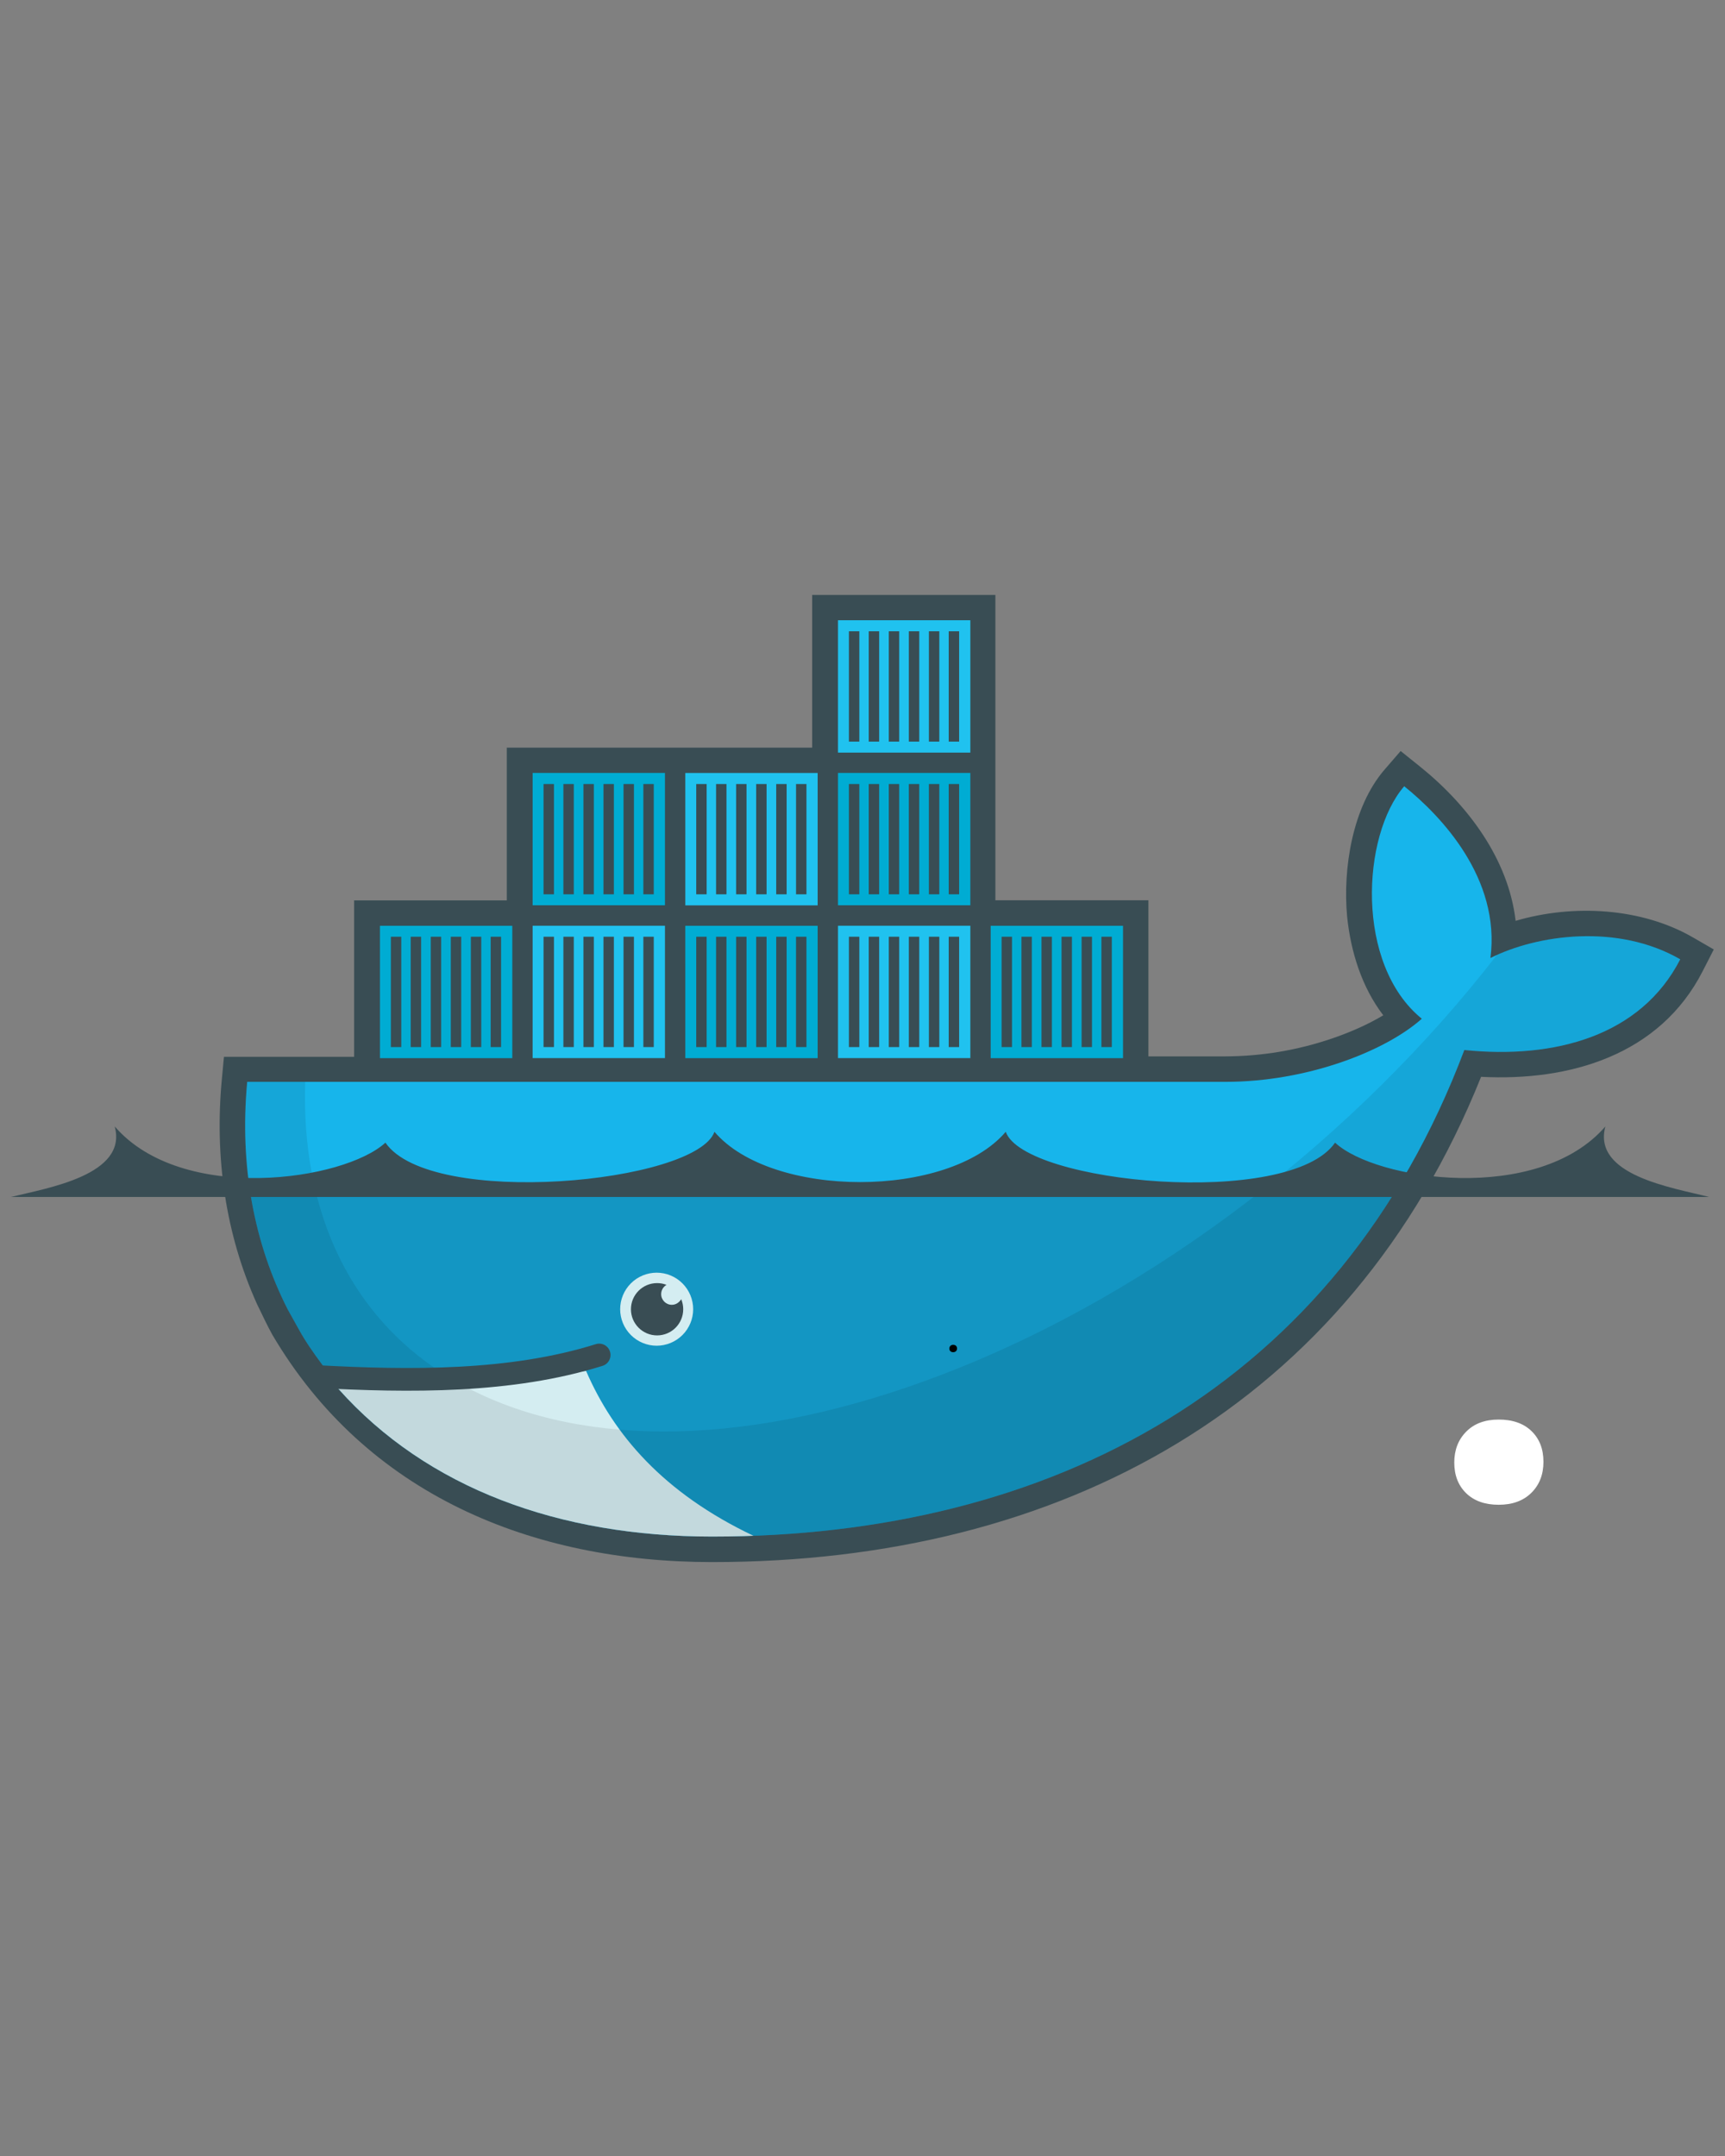<svg xmlns="http://www.w3.org/2000/svg" xmlns:xlink="http://www.w3.org/1999/xlink" width="1080" zoomAndPan="magnify" viewBox="0 0 810 1012.5" height="1350" preserveAspectRatio="xMidYMid meet" version="1.0"><rect x="0" y="0" width="810" height="1012.5" fill="#808080" stroke="none"/><defs><g/><clipPath id="3b6dd3e9ea"><path d="M 103 279 L 805 279 L 805 733.602 L 103 733.602 Z M 103 279 " clip-rule="nonzero"/></clipPath><clipPath id="16a522a2cf"><path d="M 393 291 L 456 291 L 456 354 L 393 354 Z M 393 291 " clip-rule="nonzero"/></clipPath><clipPath id="0ba00d471c"><path d="M 243.438 285.609 L 243.438 429.895 L 174.457 429.895 L 174.457 502.039 L 116.703 502.039 L 116.055 508.312 C 112.449 547.617 119.305 583.871 135.066 614.867 L 140.359 624.371 C 143.496 630.07 147.258 635.422 151.141 640.645 C 155.02 645.867 156.426 648.75 158.883 652.215 C 200.543 699.016 262.656 721.598 334.363 721.598 C 493.168 721.598 627.941 651.219 687.602 493.109 C 729.898 497.449 770.5 486.598 789 450.469 C 759.527 433.457 721.656 438.91 699.84 449.883 L 757.656 285.594 L 531.906 429.883 L 459.789 429.883 L 459.789 285.594 Z M 243.438 285.609 " clip-rule="nonzero"/></clipPath><clipPath id="375025c8cb"><path d="M 401 296 L 448 296 L 448 349 L 401 349 Z M 401 296 " clip-rule="nonzero"/></clipPath><clipPath id="b57c902b5e"><path d="M 243.438 285.609 L 243.438 429.895 L 174.457 429.895 L 174.457 502.039 L 116.703 502.039 L 116.055 508.312 C 112.449 547.617 119.305 583.871 135.066 614.867 L 140.359 624.371 C 143.496 630.07 147.258 635.422 151.141 640.645 C 155.02 645.867 156.426 648.75 158.883 652.215 C 200.543 699.016 262.656 721.598 334.363 721.598 C 493.168 721.598 627.941 651.219 687.602 493.109 C 729.898 497.449 770.5 486.598 789 450.469 C 759.527 433.457 721.656 438.91 699.84 449.883 L 757.656 285.594 L 531.906 429.883 L 459.789 429.883 L 459.789 285.594 Z M 243.438 285.609 " clip-rule="nonzero"/></clipPath><clipPath id="f7b995f6f3"><path d="M 398 294 L 451 294 L 451 351 L 398 351 Z M 398 294 " clip-rule="nonzero"/></clipPath><clipPath id="b0da1a22f0"><path d="M 243.438 285.609 L 243.438 429.895 L 174.457 429.895 L 174.457 502.039 L 116.703 502.039 L 116.055 508.312 C 112.449 547.617 119.305 583.871 135.066 614.867 L 140.359 624.371 C 143.496 630.07 147.258 635.422 151.141 640.645 C 155.02 645.867 156.426 648.75 158.883 652.215 C 200.543 699.016 262.656 721.598 334.363 721.598 C 493.168 721.598 627.941 651.219 687.602 493.109 C 729.898 497.449 770.5 486.598 789 450.469 C 759.527 433.457 721.656 438.91 699.84 449.883 L 757.656 285.594 L 531.906 429.883 L 459.789 429.883 L 459.789 285.594 Z M 243.438 285.609 " clip-rule="nonzero"/></clipPath><clipPath id="f6824b502e"><path d="M 465 291 L 528 291 L 528 354 L 465 354 Z M 465 291 " clip-rule="nonzero"/></clipPath><clipPath id="0c9f72fbe3"><path d="M 243.438 285.609 L 243.438 429.895 L 174.457 429.895 L 174.457 502.039 L 116.703 502.039 L 116.055 508.312 C 112.449 547.617 119.305 583.871 135.066 614.867 L 140.359 624.371 C 143.496 630.07 147.258 635.422 151.141 640.645 C 155.02 645.867 156.426 648.75 158.883 652.215 C 200.543 699.016 262.656 721.598 334.363 721.598 C 493.168 721.598 627.941 651.219 687.602 493.109 C 729.898 497.449 770.5 486.598 789 450.469 C 759.527 433.457 721.656 438.91 699.84 449.883 L 757.656 285.594 L 531.906 429.883 L 459.789 429.883 L 459.789 285.594 Z M 243.438 285.609 " clip-rule="nonzero"/></clipPath><clipPath id="ab32a92dc2"><path d="M 472 296 L 520 296 L 520 349 L 472 349 Z M 472 296 " clip-rule="nonzero"/></clipPath><clipPath id="99e111f6ad"><path d="M 243.438 285.609 L 243.438 429.895 L 174.457 429.895 L 174.457 502.039 L 116.703 502.039 L 116.055 508.312 C 112.449 547.617 119.305 583.871 135.066 614.867 L 140.359 624.371 C 143.496 630.07 147.258 635.422 151.141 640.645 C 155.02 645.867 156.426 648.75 158.883 652.215 C 200.543 699.016 262.656 721.598 334.363 721.598 C 493.168 721.598 627.941 651.219 687.602 493.109 C 729.898 497.449 770.5 486.598 789 450.469 C 759.527 433.457 721.656 438.91 699.84 449.883 L 757.656 285.594 L 531.906 429.883 L 459.789 429.883 L 459.789 285.594 Z M 243.438 285.609 " clip-rule="nonzero"/></clipPath><clipPath id="1f8f04f829"><path d="M 470 294 L 523 294 L 523 351 L 470 351 Z M 470 294 " clip-rule="nonzero"/></clipPath><clipPath id="5d4a50a17a"><path d="M 243.438 285.609 L 243.438 429.895 L 174.457 429.895 L 174.457 502.039 L 116.703 502.039 L 116.055 508.312 C 112.449 547.617 119.305 583.871 135.066 614.867 L 140.359 624.371 C 143.496 630.07 147.258 635.422 151.141 640.645 C 155.02 645.867 156.426 648.75 158.883 652.215 C 200.543 699.016 262.656 721.598 334.363 721.598 C 493.168 721.598 627.941 651.219 687.602 493.109 C 729.898 497.449 770.5 486.598 789 450.469 C 759.527 433.457 721.656 438.91 699.84 449.883 L 757.656 285.594 L 531.906 429.883 L 459.789 429.883 L 459.789 285.594 Z M 243.438 285.609 " clip-rule="nonzero"/></clipPath><clipPath id="7012fa8c91"><path d="M 115 362 L 169 362 L 169 426 L 115 426 Z M 115 362 " clip-rule="nonzero"/></clipPath><clipPath id="e685ecaac7"><path d="M 243.438 285.609 L 243.438 429.895 L 174.457 429.895 L 174.457 502.039 L 116.703 502.039 L 116.055 508.312 C 112.449 547.617 119.305 583.871 135.066 614.867 L 140.359 624.371 C 143.496 630.07 147.258 635.422 151.141 640.645 C 155.02 645.867 156.426 648.75 158.883 652.215 C 200.543 699.016 262.656 721.598 334.363 721.598 C 493.168 721.598 627.941 651.219 687.602 493.109 C 729.898 497.449 770.5 486.598 789 450.469 C 759.527 433.457 721.656 438.91 699.84 449.883 L 757.656 285.594 L 531.906 429.883 L 459.789 429.883 L 459.789 285.594 Z M 243.438 285.609 " clip-rule="nonzero"/></clipPath><clipPath id="e679b89618"><path d="M 115 434 L 169 434 L 169 497 L 115 497 Z M 115 434 " clip-rule="nonzero"/></clipPath><clipPath id="79b7c9adec"><path d="M 243.438 285.609 L 243.438 429.895 L 174.457 429.895 L 174.457 502.039 L 116.703 502.039 L 116.055 508.312 C 112.449 547.617 119.305 583.871 135.066 614.867 L 140.359 624.371 C 143.496 630.07 147.258 635.422 151.141 640.645 C 155.02 645.867 156.426 648.75 158.883 652.215 C 200.543 699.016 262.656 721.598 334.363 721.598 C 493.168 721.598 627.941 651.219 687.602 493.109 C 729.898 497.449 770.5 486.598 789 450.469 C 759.527 433.457 721.656 438.91 699.84 449.883 L 757.656 285.594 L 531.906 429.883 L 459.789 429.883 L 459.789 285.594 Z M 243.438 285.609 " clip-rule="nonzero"/></clipPath><clipPath id="59f5c62664"><path d="M 115 368 L 162 368 L 162 420 L 115 420 Z M 115 368 " clip-rule="nonzero"/></clipPath><clipPath id="e3fc20a675"><path d="M 243.438 285.609 L 243.438 429.895 L 174.457 429.895 L 174.457 502.039 L 116.703 502.039 L 116.055 508.312 C 112.449 547.617 119.305 583.871 135.066 614.867 L 140.359 624.371 C 143.496 630.07 147.258 635.422 151.141 640.645 C 155.02 645.867 156.426 648.75 158.883 652.215 C 200.543 699.016 262.656 721.598 334.363 721.598 C 493.168 721.598 627.941 651.219 687.602 493.109 C 729.898 497.449 770.5 486.598 789 450.469 C 759.527 433.457 721.656 438.91 699.84 449.883 L 757.656 285.594 L 531.906 429.883 L 459.789 429.883 L 459.789 285.594 Z M 243.438 285.609 " clip-rule="nonzero"/></clipPath><clipPath id="9f8c74932d"><path d="M 115 365 L 164 365 L 164 423 L 115 423 Z M 115 365 " clip-rule="nonzero"/></clipPath><clipPath id="5d852abb26"><path d="M 243.438 285.609 L 243.438 429.895 L 174.457 429.895 L 174.457 502.039 L 116.703 502.039 L 116.055 508.312 C 112.449 547.617 119.305 583.871 135.066 614.867 L 140.359 624.371 C 143.496 630.07 147.258 635.422 151.141 640.645 C 155.02 645.867 156.426 648.75 158.883 652.215 C 200.543 699.016 262.656 721.598 334.363 721.598 C 493.168 721.598 627.941 651.219 687.602 493.109 C 729.898 497.449 770.5 486.598 789 450.469 C 759.527 433.457 721.656 438.91 699.84 449.883 L 757.656 285.594 L 531.906 429.883 L 459.789 429.883 L 459.789 285.594 Z M 243.438 285.609 " clip-rule="nonzero"/></clipPath><clipPath id="cfa3076431"><path d="M 115 439 L 162 439 L 162 492 L 115 492 Z M 115 439 " clip-rule="nonzero"/></clipPath><clipPath id="ccb0b0d45e"><path d="M 243.438 285.609 L 243.438 429.895 L 174.457 429.895 L 174.457 502.039 L 116.703 502.039 L 116.055 508.312 C 112.449 547.617 119.305 583.871 135.066 614.867 L 140.359 624.371 C 143.496 630.07 147.258 635.422 151.141 640.645 C 155.02 645.867 156.426 648.75 158.883 652.215 C 200.543 699.016 262.656 721.598 334.363 721.598 C 493.168 721.598 627.941 651.219 687.602 493.109 C 729.898 497.449 770.5 486.598 789 450.469 C 759.527 433.457 721.656 438.91 699.84 449.883 L 757.656 285.594 L 531.906 429.883 L 459.789 429.883 L 459.789 285.594 Z M 243.438 285.609 " clip-rule="nonzero"/></clipPath><clipPath id="12759994f0"><path d="M 115 437 L 164 437 L 164 495 L 115 495 Z M 115 437 " clip-rule="nonzero"/></clipPath><clipPath id="4b36be6009"><path d="M 243.438 285.609 L 243.438 429.895 L 174.457 429.895 L 174.457 502.039 L 116.703 502.039 L 116.055 508.312 C 112.449 547.617 119.305 583.871 135.066 614.867 L 140.359 624.371 C 143.496 630.07 147.258 635.422 151.141 640.645 C 155.02 645.867 156.426 648.75 158.883 652.215 C 200.543 699.016 262.656 721.598 334.363 721.598 C 493.168 721.598 627.941 651.219 687.602 493.109 C 729.898 497.449 770.5 486.598 789 450.469 C 759.527 433.457 721.656 438.91 699.84 449.883 L 757.656 285.594 L 531.906 429.883 L 459.789 429.883 L 459.789 285.594 Z M 243.438 285.609 " clip-rule="nonzero"/></clipPath><clipPath id="993d75f21f"><path d="M 178 434 L 241 434 L 241 497 L 178 497 Z M 178 434 " clip-rule="nonzero"/></clipPath><clipPath id="f1fafaae4d"><path d="M 243.438 285.609 L 243.438 429.895 L 174.457 429.895 L 174.457 502.039 L 116.703 502.039 L 116.055 508.312 C 112.449 547.617 119.305 583.871 135.066 614.867 L 140.359 624.371 C 143.496 630.07 147.258 635.422 151.141 640.645 C 155.02 645.867 156.426 648.75 158.883 652.215 C 200.543 699.016 262.656 721.598 334.363 721.598 C 493.168 721.598 627.941 651.219 687.602 493.109 C 729.898 497.449 770.5 486.598 789 450.469 C 759.527 433.457 721.656 438.91 699.84 449.883 L 757.656 285.594 L 531.906 429.883 L 459.789 429.883 L 459.789 285.594 Z M 243.438 285.609 " clip-rule="nonzero"/></clipPath><clipPath id="4340a02c5e"><path d="M 178 363 L 241 363 L 241 426 L 178 426 Z M 178 363 " clip-rule="nonzero"/></clipPath><clipPath id="3c8e60e6cc"><path d="M 243.438 285.609 L 243.438 429.895 L 174.457 429.895 L 174.457 502.039 L 116.703 502.039 L 116.055 508.312 C 112.449 547.617 119.305 583.871 135.066 614.867 L 140.359 624.371 C 143.496 630.07 147.258 635.422 151.141 640.645 C 155.02 645.867 156.426 648.75 158.883 652.215 C 200.543 699.016 262.656 721.598 334.363 721.598 C 493.168 721.598 627.941 651.219 687.602 493.109 C 729.898 497.449 770.5 486.598 789 450.469 C 759.527 433.457 721.656 438.91 699.84 449.883 L 757.656 285.594 L 531.906 429.883 L 459.789 429.883 L 459.789 285.594 Z M 243.438 285.609 " clip-rule="nonzero"/></clipPath><clipPath id="ce810bc98c"><path d="M 186 439 L 233 439 L 233 492 L 186 492 Z M 186 439 " clip-rule="nonzero"/></clipPath><clipPath id="83581cab6f"><path d="M 243.438 285.609 L 243.438 429.895 L 174.457 429.895 L 174.457 502.039 L 116.703 502.039 L 116.055 508.312 C 112.449 547.617 119.305 583.871 135.066 614.867 L 140.359 624.371 C 143.496 630.07 147.258 635.422 151.141 640.645 C 155.02 645.867 156.426 648.75 158.883 652.215 C 200.543 699.016 262.656 721.598 334.363 721.598 C 493.168 721.598 627.941 651.219 687.602 493.109 C 729.898 497.449 770.5 486.598 789 450.469 C 759.527 433.457 721.656 438.91 699.84 449.883 L 757.656 285.594 L 531.906 429.883 L 459.789 429.883 L 459.789 285.594 Z M 243.438 285.609 " clip-rule="nonzero"/></clipPath><clipPath id="5fa6db7bd1"><path d="M 183 437 L 236 437 L 236 495 L 183 495 Z M 183 437 " clip-rule="nonzero"/></clipPath><clipPath id="774821a5ee"><path d="M 243.438 285.609 L 243.438 429.895 L 174.457 429.895 L 174.457 502.039 L 116.703 502.039 L 116.055 508.312 C 112.449 547.617 119.305 583.871 135.066 614.867 L 140.359 624.371 C 143.496 630.07 147.258 635.422 151.141 640.645 C 155.02 645.867 156.426 648.75 158.883 652.215 C 200.543 699.016 262.656 721.598 334.363 721.598 C 493.168 721.598 627.941 651.219 687.602 493.109 C 729.898 497.449 770.5 486.598 789 450.469 C 759.527 433.457 721.656 438.91 699.84 449.883 L 757.656 285.594 L 531.906 429.883 L 459.789 429.883 L 459.789 285.594 Z M 243.438 285.609 " clip-rule="nonzero"/></clipPath><clipPath id="250fb22a62"><path d="M 186 368 L 233 368 L 233 420 L 186 420 Z M 186 368 " clip-rule="nonzero"/></clipPath><clipPath id="5fc9d880e3"><path d="M 243.438 285.609 L 243.438 429.895 L 174.457 429.895 L 174.457 502.039 L 116.703 502.039 L 116.055 508.312 C 112.449 547.617 119.305 583.871 135.066 614.867 L 140.359 624.371 C 143.496 630.07 147.258 635.422 151.141 640.645 C 155.02 645.867 156.426 648.75 158.883 652.215 C 200.543 699.016 262.656 721.598 334.363 721.598 C 493.168 721.598 627.941 651.219 687.602 493.109 C 729.898 497.449 770.5 486.598 789 450.469 C 759.527 433.457 721.656 438.91 699.84 449.883 L 757.656 285.594 L 531.906 429.883 L 459.789 429.883 L 459.789 285.594 Z M 243.438 285.609 " clip-rule="nonzero"/></clipPath><clipPath id="43ee13cded"><path d="M 183 365 L 236 365 L 236 423 L 183 423 Z M 183 365 " clip-rule="nonzero"/></clipPath><clipPath id="2c5bc546d2"><path d="M 243.438 285.609 L 243.438 429.895 L 174.457 429.895 L 174.457 502.039 L 116.703 502.039 L 116.055 508.312 C 112.449 547.617 119.305 583.871 135.066 614.867 L 140.359 624.371 C 143.496 630.07 147.258 635.422 151.141 640.645 C 155.02 645.867 156.426 648.75 158.883 652.215 C 200.543 699.016 262.656 721.598 334.363 721.598 C 493.168 721.598 627.941 651.219 687.602 493.109 C 729.898 497.449 770.5 486.598 789 450.469 C 759.527 433.457 721.656 438.91 699.84 449.883 L 757.656 285.594 L 531.906 429.883 L 459.789 429.883 L 459.789 285.594 Z M 243.438 285.609 " clip-rule="nonzero"/></clipPath><clipPath id="c78e0c7071"><path d="M 250 362 L 313 362 L 313 426 L 250 426 Z M 250 362 " clip-rule="nonzero"/></clipPath><clipPath id="40f0de8220"><path d="M 243.438 285.609 L 243.438 429.895 L 174.457 429.895 L 174.457 502.039 L 116.703 502.039 L 116.055 508.312 C 112.449 547.617 119.305 583.871 135.066 614.867 L 140.359 624.371 C 143.496 630.07 147.258 635.422 151.141 640.645 C 155.02 645.867 156.426 648.75 158.883 652.215 C 200.543 699.016 262.656 721.598 334.363 721.598 C 493.168 721.598 627.941 651.219 687.602 493.109 C 729.898 497.449 770.5 486.598 789 450.469 C 759.527 433.457 721.656 438.91 699.84 449.883 L 757.656 285.594 L 531.906 429.883 L 459.789 429.883 L 459.789 285.594 Z M 243.438 285.609 " clip-rule="nonzero"/></clipPath><clipPath id="75d0e5a71d"><path d="M 250 434 L 313 434 L 313 497 L 250 497 Z M 250 434 " clip-rule="nonzero"/></clipPath><clipPath id="132d206601"><path d="M 243.438 285.609 L 243.438 429.895 L 174.457 429.895 L 174.457 502.039 L 116.703 502.039 L 116.055 508.312 C 112.449 547.617 119.305 583.871 135.066 614.867 L 140.359 624.371 C 143.496 630.07 147.258 635.422 151.141 640.645 C 155.02 645.867 156.426 648.75 158.883 652.215 C 200.543 699.016 262.656 721.598 334.363 721.598 C 493.168 721.598 627.941 651.219 687.602 493.109 C 729.898 497.449 770.5 486.598 789 450.469 C 759.527 433.457 721.656 438.91 699.84 449.883 L 757.656 285.594 L 531.906 429.883 L 459.789 429.883 L 459.789 285.594 Z M 243.438 285.609 " clip-rule="nonzero"/></clipPath><clipPath id="fe5f3b6c01"><path d="M 257 368 L 305 368 L 305 420 L 257 420 Z M 257 368 " clip-rule="nonzero"/></clipPath><clipPath id="6f6cf9892b"><path d="M 243.438 285.609 L 243.438 429.895 L 174.457 429.895 L 174.457 502.039 L 116.703 502.039 L 116.055 508.312 C 112.449 547.617 119.305 583.871 135.066 614.867 L 140.359 624.371 C 143.496 630.07 147.258 635.422 151.141 640.645 C 155.02 645.867 156.426 648.75 158.883 652.215 C 200.543 699.016 262.656 721.598 334.363 721.598 C 493.168 721.598 627.941 651.219 687.602 493.109 C 729.898 497.449 770.5 486.598 789 450.469 C 759.527 433.457 721.656 438.91 699.84 449.883 L 757.656 285.594 L 531.906 429.883 L 459.789 429.883 L 459.789 285.594 Z M 243.438 285.609 " clip-rule="nonzero"/></clipPath><clipPath id="e5e3ae3dac"><path d="M 255 365 L 308 365 L 308 423 L 255 423 Z M 255 365 " clip-rule="nonzero"/></clipPath><clipPath id="623de753c4"><path d="M 243.438 285.609 L 243.438 429.895 L 174.457 429.895 L 174.457 502.039 L 116.703 502.039 L 116.055 508.312 C 112.449 547.617 119.305 583.871 135.066 614.867 L 140.359 624.371 C 143.496 630.07 147.258 635.422 151.141 640.645 C 155.02 645.867 156.426 648.75 158.883 652.215 C 200.543 699.016 262.656 721.598 334.363 721.598 C 493.168 721.598 627.941 651.219 687.602 493.109 C 729.898 497.449 770.5 486.598 789 450.469 C 759.527 433.457 721.656 438.91 699.84 449.883 L 757.656 285.594 L 531.906 429.883 L 459.789 429.883 L 459.789 285.594 Z M 243.438 285.609 " clip-rule="nonzero"/></clipPath><clipPath id="8b013b0fbb"><path d="M 257 439 L 305 439 L 305 492 L 257 492 Z M 257 439 " clip-rule="nonzero"/></clipPath><clipPath id="ce4fd0f3ff"><path d="M 243.438 285.609 L 243.438 429.895 L 174.457 429.895 L 174.457 502.039 L 116.703 502.039 L 116.055 508.312 C 112.449 547.617 119.305 583.871 135.066 614.867 L 140.359 624.371 C 143.496 630.07 147.258 635.422 151.141 640.645 C 155.02 645.867 156.426 648.75 158.883 652.215 C 200.543 699.016 262.656 721.598 334.363 721.598 C 493.168 721.598 627.941 651.219 687.602 493.109 C 729.898 497.449 770.5 486.598 789 450.469 C 759.527 433.457 721.656 438.91 699.84 449.883 L 757.656 285.594 L 531.906 429.883 L 459.789 429.883 L 459.789 285.594 Z M 243.438 285.609 " clip-rule="nonzero"/></clipPath><clipPath id="00ea2d9990"><path d="M 255 437 L 308 437 L 308 495 L 255 495 Z M 255 437 " clip-rule="nonzero"/></clipPath><clipPath id="0f049c67f0"><path d="M 243.438 285.609 L 243.438 429.895 L 174.457 429.895 L 174.457 502.039 L 116.703 502.039 L 116.055 508.312 C 112.449 547.617 119.305 583.871 135.066 614.867 L 140.359 624.371 C 143.496 630.07 147.258 635.422 151.141 640.645 C 155.02 645.867 156.426 648.75 158.883 652.215 C 200.543 699.016 262.656 721.598 334.363 721.598 C 493.168 721.598 627.941 651.219 687.602 493.109 C 729.898 497.449 770.5 486.598 789 450.469 C 759.527 433.457 721.656 438.91 699.84 449.883 L 757.656 285.594 L 531.906 429.883 L 459.789 429.883 L 459.789 285.594 Z M 243.438 285.609 " clip-rule="nonzero"/></clipPath><clipPath id="1340dc1800"><path d="M 321 434 L 384 434 L 384 497 L 321 497 Z M 321 434 " clip-rule="nonzero"/></clipPath><clipPath id="ae9af205bc"><path d="M 243.438 285.609 L 243.438 429.895 L 174.457 429.895 L 174.457 502.039 L 116.703 502.039 L 116.055 508.312 C 112.449 547.617 119.305 583.871 135.066 614.867 L 140.359 624.371 C 143.496 630.07 147.258 635.422 151.141 640.645 C 155.02 645.867 156.426 648.75 158.883 652.215 C 200.543 699.016 262.656 721.598 334.363 721.598 C 493.168 721.598 627.941 651.219 687.602 493.109 C 729.898 497.449 770.5 486.598 789 450.469 C 759.527 433.457 721.656 438.91 699.84 449.883 L 757.656 285.594 L 531.906 429.883 L 459.789 429.883 L 459.789 285.594 Z M 243.438 285.609 " clip-rule="nonzero"/></clipPath><clipPath id="007889ae99"><path d="M 321 363 L 384 363 L 384 426 L 321 426 Z M 321 363 " clip-rule="nonzero"/></clipPath><clipPath id="9c2a0f723c"><path d="M 243.438 285.609 L 243.438 429.895 L 174.457 429.895 L 174.457 502.039 L 116.703 502.039 L 116.055 508.312 C 112.449 547.617 119.305 583.871 135.066 614.867 L 140.359 624.371 C 143.496 630.07 147.258 635.422 151.141 640.645 C 155.02 645.867 156.426 648.75 158.883 652.215 C 200.543 699.016 262.656 721.598 334.363 721.598 C 493.168 721.598 627.941 651.219 687.602 493.109 C 729.898 497.449 770.5 486.598 789 450.469 C 759.527 433.457 721.656 438.91 699.84 449.883 L 757.656 285.594 L 531.906 429.883 L 459.789 429.883 L 459.789 285.594 Z M 243.438 285.609 " clip-rule="nonzero"/></clipPath><clipPath id="4d513cbf0f"><path d="M 329 439 L 377 439 L 377 492 L 329 492 Z M 329 439 " clip-rule="nonzero"/></clipPath><clipPath id="6a29757b31"><path d="M 243.438 285.609 L 243.438 429.895 L 174.457 429.895 L 174.457 502.039 L 116.703 502.039 L 116.055 508.312 C 112.449 547.617 119.305 583.871 135.066 614.867 L 140.359 624.371 C 143.496 630.07 147.258 635.422 151.141 640.645 C 155.02 645.867 156.426 648.75 158.883 652.215 C 200.543 699.016 262.656 721.598 334.363 721.598 C 493.168 721.598 627.941 651.219 687.602 493.109 C 729.898 497.449 770.5 486.598 789 450.469 C 759.527 433.457 721.656 438.91 699.84 449.883 L 757.656 285.594 L 531.906 429.883 L 459.789 429.883 L 459.789 285.594 Z M 243.438 285.609 " clip-rule="nonzero"/></clipPath><clipPath id="4b6b2bf635"><path d="M 326 437 L 379 437 L 379 495 L 326 495 Z M 326 437 " clip-rule="nonzero"/></clipPath><clipPath id="dc6c8e77d1"><path d="M 243.438 285.609 L 243.438 429.895 L 174.457 429.895 L 174.457 502.039 L 116.703 502.039 L 116.055 508.312 C 112.449 547.617 119.305 583.871 135.066 614.867 L 140.359 624.371 C 143.496 630.07 147.258 635.422 151.141 640.645 C 155.02 645.867 156.426 648.75 158.883 652.215 C 200.543 699.016 262.656 721.598 334.363 721.598 C 493.168 721.598 627.941 651.219 687.602 493.109 C 729.898 497.449 770.5 486.598 789 450.469 C 759.527 433.457 721.656 438.91 699.84 449.883 L 757.656 285.594 L 531.906 429.883 L 459.789 429.883 L 459.789 285.594 Z M 243.438 285.609 " clip-rule="nonzero"/></clipPath><clipPath id="525a632b46"><path d="M 329 368 L 377 368 L 377 420 L 329 420 Z M 329 368 " clip-rule="nonzero"/></clipPath><clipPath id="1d6b4defd0"><path d="M 243.438 285.609 L 243.438 429.895 L 174.457 429.895 L 174.457 502.039 L 116.703 502.039 L 116.055 508.312 C 112.449 547.617 119.305 583.871 135.066 614.867 L 140.359 624.371 C 143.496 630.07 147.258 635.422 151.141 640.645 C 155.02 645.867 156.426 648.75 158.883 652.215 C 200.543 699.016 262.656 721.598 334.363 721.598 C 493.168 721.598 627.941 651.219 687.602 493.109 C 729.898 497.449 770.5 486.598 789 450.469 C 759.527 433.457 721.656 438.91 699.84 449.883 L 757.656 285.594 L 531.906 429.883 L 459.789 429.883 L 459.789 285.594 Z M 243.438 285.609 " clip-rule="nonzero"/></clipPath><clipPath id="66aab031ae"><path d="M 326 365 L 379 365 L 379 423 L 326 423 Z M 326 365 " clip-rule="nonzero"/></clipPath><clipPath id="755e0e5132"><path d="M 243.438 285.609 L 243.438 429.895 L 174.457 429.895 L 174.457 502.039 L 116.703 502.039 L 116.055 508.312 C 112.449 547.617 119.305 583.871 135.066 614.867 L 140.359 624.371 C 143.496 630.07 147.258 635.422 151.141 640.645 C 155.02 645.867 156.426 648.75 158.883 652.215 C 200.543 699.016 262.656 721.598 334.363 721.598 C 493.168 721.598 627.941 651.219 687.602 493.109 C 729.898 497.449 770.5 486.598 789 450.469 C 759.527 433.457 721.656 438.91 699.84 449.883 L 757.656 285.594 L 531.906 429.883 L 459.789 429.883 L 459.789 285.594 Z M 243.438 285.609 " clip-rule="nonzero"/></clipPath><clipPath id="5b164c78b2"><path d="M 393 362 L 456 362 L 456 426 L 393 426 Z M 393 362 " clip-rule="nonzero"/></clipPath><clipPath id="9f64c3de16"><path d="M 243.438 285.609 L 243.438 429.895 L 174.457 429.895 L 174.457 502.039 L 116.703 502.039 L 116.055 508.312 C 112.449 547.617 119.305 583.871 135.066 614.867 L 140.359 624.371 C 143.496 630.07 147.258 635.422 151.141 640.645 C 155.02 645.867 156.426 648.75 158.883 652.215 C 200.543 699.016 262.656 721.598 334.363 721.598 C 493.168 721.598 627.941 651.219 687.602 493.109 C 729.898 497.449 770.5 486.598 789 450.469 C 759.527 433.457 721.656 438.91 699.84 449.883 L 757.656 285.594 L 531.906 429.883 L 459.789 429.883 L 459.789 285.594 Z M 243.438 285.609 " clip-rule="nonzero"/></clipPath><clipPath id="ac3e40940d"><path d="M 393 434 L 456 434 L 456 497 L 393 497 Z M 393 434 " clip-rule="nonzero"/></clipPath><clipPath id="bb50dab055"><path d="M 243.438 285.609 L 243.438 429.895 L 174.457 429.895 L 174.457 502.039 L 116.703 502.039 L 116.055 508.312 C 112.449 547.617 119.305 583.871 135.066 614.867 L 140.359 624.371 C 143.496 630.07 147.258 635.422 151.141 640.645 C 155.02 645.867 156.426 648.75 158.883 652.215 C 200.543 699.016 262.656 721.598 334.363 721.598 C 493.168 721.598 627.941 651.219 687.602 493.109 C 729.898 497.449 770.5 486.598 789 450.469 C 759.527 433.457 721.656 438.91 699.84 449.883 L 757.656 285.594 L 531.906 429.883 L 459.789 429.883 L 459.789 285.594 Z M 243.438 285.609 " clip-rule="nonzero"/></clipPath><clipPath id="07af69084e"><path d="M 401 368 L 448 368 L 448 420 L 401 420 Z M 401 368 " clip-rule="nonzero"/></clipPath><clipPath id="61a32b9b7b"><path d="M 243.438 285.609 L 243.438 429.895 L 174.457 429.895 L 174.457 502.039 L 116.703 502.039 L 116.055 508.312 C 112.449 547.617 119.305 583.871 135.066 614.867 L 140.359 624.371 C 143.496 630.07 147.258 635.422 151.141 640.645 C 155.02 645.867 156.426 648.75 158.883 652.215 C 200.543 699.016 262.656 721.598 334.363 721.598 C 493.168 721.598 627.941 651.219 687.602 493.109 C 729.898 497.449 770.5 486.598 789 450.469 C 759.527 433.457 721.656 438.91 699.84 449.883 L 757.656 285.594 L 531.906 429.883 L 459.789 429.883 L 459.789 285.594 Z M 243.438 285.609 " clip-rule="nonzero"/></clipPath><clipPath id="4ec63d1e44"><path d="M 398 365 L 451 365 L 451 423 L 398 423 Z M 398 365 " clip-rule="nonzero"/></clipPath><clipPath id="a5ac6ec8c1"><path d="M 243.438 285.609 L 243.438 429.895 L 174.457 429.895 L 174.457 502.039 L 116.703 502.039 L 116.055 508.312 C 112.449 547.617 119.305 583.871 135.066 614.867 L 140.359 624.371 C 143.496 630.07 147.258 635.422 151.141 640.645 C 155.02 645.867 156.426 648.75 158.883 652.215 C 200.543 699.016 262.656 721.598 334.363 721.598 C 493.168 721.598 627.941 651.219 687.602 493.109 C 729.898 497.449 770.5 486.598 789 450.469 C 759.527 433.457 721.656 438.91 699.84 449.883 L 757.656 285.594 L 531.906 429.883 L 459.789 429.883 L 459.789 285.594 Z M 243.438 285.609 " clip-rule="nonzero"/></clipPath><clipPath id="38c573589b"><path d="M 401 439 L 448 439 L 448 492 L 401 492 Z M 401 439 " clip-rule="nonzero"/></clipPath><clipPath id="7a74eaf132"><path d="M 243.438 285.609 L 243.438 429.895 L 174.457 429.895 L 174.457 502.039 L 116.703 502.039 L 116.055 508.312 C 112.449 547.617 119.305 583.871 135.066 614.867 L 140.359 624.371 C 143.496 630.07 147.258 635.422 151.141 640.645 C 155.02 645.867 156.426 648.75 158.883 652.215 C 200.543 699.016 262.656 721.598 334.363 721.598 C 493.168 721.598 627.941 651.219 687.602 493.109 C 729.898 497.449 770.5 486.598 789 450.469 C 759.527 433.457 721.656 438.91 699.84 449.883 L 757.656 285.594 L 531.906 429.883 L 459.789 429.883 L 459.789 285.594 Z M 243.438 285.609 " clip-rule="nonzero"/></clipPath><clipPath id="7e8a5f1e36"><path d="M 398 437 L 451 437 L 451 495 L 398 495 Z M 398 437 " clip-rule="nonzero"/></clipPath><clipPath id="7af2a32744"><path d="M 243.438 285.609 L 243.438 429.895 L 174.457 429.895 L 174.457 502.039 L 116.703 502.039 L 116.055 508.312 C 112.449 547.617 119.305 583.871 135.066 614.867 L 140.359 624.371 C 143.496 630.07 147.258 635.422 151.141 640.645 C 155.02 645.867 156.426 648.75 158.883 652.215 C 200.543 699.016 262.656 721.598 334.363 721.598 C 493.168 721.598 627.941 651.219 687.602 493.109 C 729.898 497.449 770.5 486.598 789 450.469 C 759.527 433.457 721.656 438.91 699.84 449.883 L 757.656 285.594 L 531.906 429.883 L 459.789 429.883 L 459.789 285.594 Z M 243.438 285.609 " clip-rule="nonzero"/></clipPath><clipPath id="15074dfd10"><path d="M 465 434 L 528 434 L 528 497 L 465 497 Z M 465 434 " clip-rule="nonzero"/></clipPath><clipPath id="67655be42a"><path d="M 243.438 285.609 L 243.438 429.895 L 174.457 429.895 L 174.457 502.039 L 116.703 502.039 L 116.055 508.312 C 112.449 547.617 119.305 583.871 135.066 614.867 L 140.359 624.371 C 143.496 630.07 147.258 635.422 151.141 640.645 C 155.02 645.867 156.426 648.75 158.883 652.215 C 200.543 699.016 262.656 721.598 334.363 721.598 C 493.168 721.598 627.941 651.219 687.602 493.109 C 729.898 497.449 770.5 486.598 789 450.469 C 759.527 433.457 721.656 438.91 699.84 449.883 L 757.656 285.594 L 531.906 429.883 L 459.789 429.883 L 459.789 285.594 Z M 243.438 285.609 " clip-rule="nonzero"/></clipPath><clipPath id="f0cf98f811"><path d="M 465 363 L 528 363 L 528 426 L 465 426 Z M 465 363 " clip-rule="nonzero"/></clipPath><clipPath id="e8a0fe5c10"><path d="M 243.438 285.609 L 243.438 429.895 L 174.457 429.895 L 174.457 502.039 L 116.703 502.039 L 116.055 508.312 C 112.449 547.617 119.305 583.871 135.066 614.867 L 140.359 624.371 C 143.496 630.07 147.258 635.422 151.141 640.645 C 155.02 645.867 156.426 648.75 158.883 652.215 C 200.543 699.016 262.656 721.598 334.363 721.598 C 493.168 721.598 627.941 651.219 687.602 493.109 C 729.898 497.449 770.5 486.598 789 450.469 C 759.527 433.457 721.656 438.91 699.84 449.883 L 757.656 285.594 L 531.906 429.883 L 459.789 429.883 L 459.789 285.594 Z M 243.438 285.609 " clip-rule="nonzero"/></clipPath><clipPath id="30d75d5ceb"><path d="M 472 439 L 520 439 L 520 492 L 472 492 Z M 472 439 " clip-rule="nonzero"/></clipPath><clipPath id="827d2e4af2"><path d="M 243.438 285.609 L 243.438 429.895 L 174.457 429.895 L 174.457 502.039 L 116.703 502.039 L 116.055 508.312 C 112.449 547.617 119.305 583.871 135.066 614.867 L 140.359 624.371 C 143.496 630.07 147.258 635.422 151.141 640.645 C 155.02 645.867 156.426 648.75 158.883 652.215 C 200.543 699.016 262.656 721.598 334.363 721.598 C 493.168 721.598 627.941 651.219 687.602 493.109 C 729.898 497.449 770.5 486.598 789 450.469 C 759.527 433.457 721.656 438.91 699.84 449.883 L 757.656 285.594 L 531.906 429.883 L 459.789 429.883 L 459.789 285.594 Z M 243.438 285.609 " clip-rule="nonzero"/></clipPath><clipPath id="45d45a8994"><path d="M 470 437 L 523 437 L 523 495 L 470 495 Z M 470 437 " clip-rule="nonzero"/></clipPath><clipPath id="e76f575a69"><path d="M 243.438 285.609 L 243.438 429.895 L 174.457 429.895 L 174.457 502.039 L 116.703 502.039 L 116.055 508.312 C 112.449 547.617 119.305 583.871 135.066 614.867 L 140.359 624.371 C 143.496 630.07 147.258 635.422 151.141 640.645 C 155.02 645.867 156.426 648.75 158.883 652.215 C 200.543 699.016 262.656 721.598 334.363 721.598 C 493.168 721.598 627.941 651.219 687.602 493.109 C 729.898 497.449 770.5 486.598 789 450.469 C 759.527 433.457 721.656 438.91 699.84 449.883 L 757.656 285.594 L 531.906 429.883 L 459.789 429.883 L 459.789 285.594 Z M 243.438 285.609 " clip-rule="nonzero"/></clipPath><clipPath id="2516c1d7eb"><path d="M 472 368 L 520 368 L 520 420 L 472 420 Z M 472 368 " clip-rule="nonzero"/></clipPath><clipPath id="cfdf59fb7c"><path d="M 243.438 285.609 L 243.438 429.895 L 174.457 429.895 L 174.457 502.039 L 116.703 502.039 L 116.055 508.312 C 112.449 547.617 119.305 583.871 135.066 614.867 L 140.359 624.371 C 143.496 630.07 147.258 635.422 151.141 640.645 C 155.02 645.867 156.426 648.75 158.883 652.215 C 200.543 699.016 262.656 721.598 334.363 721.598 C 493.168 721.598 627.941 651.219 687.602 493.109 C 729.898 497.449 770.5 486.598 789 450.469 C 759.527 433.457 721.656 438.91 699.84 449.883 L 757.656 285.594 L 531.906 429.883 L 459.789 429.883 L 459.789 285.594 Z M 243.438 285.609 " clip-rule="nonzero"/></clipPath><clipPath id="d824eee2ca"><path d="M 470 365 L 523 365 L 523 423 L 470 423 Z M 470 365 " clip-rule="nonzero"/></clipPath><clipPath id="6085bb2126"><path d="M 243.438 285.609 L 243.438 429.895 L 174.457 429.895 L 174.457 502.039 L 116.703 502.039 L 116.055 508.312 C 112.449 547.617 119.305 583.871 135.066 614.867 L 140.359 624.371 C 143.496 630.07 147.258 635.422 151.141 640.645 C 155.02 645.867 156.426 648.75 158.883 652.215 C 200.543 699.016 262.656 721.598 334.363 721.598 C 493.168 721.598 627.941 651.219 687.602 493.109 C 729.898 497.449 770.5 486.598 789 450.469 C 759.527 433.457 721.656 438.91 699.84 449.883 L 757.656 285.594 L 531.906 429.883 L 459.789 429.883 L 459.789 285.594 Z M 243.438 285.609 " clip-rule="nonzero"/></clipPath><clipPath id="87e9f3d738"><path d="M 115 369 L 789 369 L 789 721.609 L 115 721.609 Z M 115 369 " clip-rule="nonzero"/></clipPath><clipPath id="da72a02715"><path d="M 243.438 285.609 L 243.438 429.895 L 174.457 429.895 L 174.457 502.039 L 116.703 502.039 L 116.055 508.312 C 112.449 547.617 119.305 583.871 135.066 614.867 L 140.359 624.371 C 143.496 630.07 147.258 635.422 151.141 640.645 C 155.02 645.867 156.426 648.75 158.883 652.215 C 200.543 699.016 262.656 721.598 334.363 721.598 C 493.168 721.598 627.941 651.219 687.602 493.109 C 729.898 497.449 770.5 486.598 789 450.469 C 759.527 433.457 721.656 438.91 699.84 449.883 L 757.656 285.594 L 531.906 429.883 L 459.789 429.883 L 459.789 285.594 Z M 243.438 285.609 " clip-rule="nonzero"/></clipPath><clipPath id="aaa10cc1e2"><path d="M 115 558 L 789 558 L 789 721.609 L 115 721.609 Z M 115 558 " clip-rule="nonzero"/></clipPath><clipPath id="825ed4e927"><path d="M 243.438 285.609 L 243.438 429.895 L 174.457 429.895 L 174.457 502.039 L 116.703 502.039 L 116.055 508.312 C 112.449 547.617 119.305 583.871 135.066 614.867 L 140.359 624.371 C 143.496 630.07 147.258 635.422 151.141 640.645 C 155.02 645.867 156.426 648.75 158.883 652.215 C 200.543 699.016 262.656 721.598 334.363 721.598 C 493.168 721.598 627.941 651.219 687.602 493.109 C 729.898 497.449 770.5 486.598 789 450.469 C 759.527 433.457 721.656 438.91 699.84 449.883 L 757.656 285.594 L 531.906 429.883 L 459.789 429.883 L 459.789 285.594 Z M 243.438 285.609 " clip-rule="nonzero"/></clipPath><clipPath id="e50bc25f2c"><path d="M 146 643 L 354 643 L 354 721.609 L 146 721.609 Z M 146 643 " clip-rule="nonzero"/></clipPath><clipPath id="94ab89657e"><path d="M 243.438 285.609 L 243.438 429.895 L 174.457 429.895 L 174.457 502.039 L 116.703 502.039 L 116.055 508.312 C 112.449 547.617 119.305 583.871 135.066 614.867 L 140.359 624.371 C 143.496 630.07 147.258 635.422 151.141 640.645 C 155.02 645.867 156.426 648.75 158.883 652.215 C 200.543 699.016 262.656 721.598 334.363 721.598 C 493.168 721.598 627.941 651.219 687.602 493.109 C 729.898 497.449 770.5 486.598 789 450.469 C 759.527 433.457 721.656 438.91 699.84 449.883 L 757.656 285.594 L 531.906 429.883 L 459.789 429.883 L 459.789 285.594 Z M 243.438 285.609 " clip-rule="nonzero"/></clipPath><clipPath id="f1a382fb6e"><path d="M 115 436 L 789 436 L 789 721.609 L 115 721.609 Z M 115 436 " clip-rule="nonzero"/></clipPath><clipPath id="70aac95427"><path d="M 243.438 285.609 L 243.438 429.895 L 174.457 429.895 L 174.457 502.039 L 116.703 502.039 L 116.055 508.312 C 112.449 547.617 119.305 583.871 135.066 614.867 L 140.359 624.371 C 143.496 630.07 147.258 635.422 151.141 640.645 C 155.02 645.867 156.426 648.75 158.883 652.215 C 200.543 699.016 262.656 721.598 334.363 721.598 C 493.168 721.598 627.941 651.219 687.602 493.109 C 729.898 497.449 770.5 486.598 789 450.469 C 759.527 433.457 721.656 438.91 699.84 449.883 L 757.656 285.594 L 531.906 429.883 L 459.789 429.883 L 459.789 285.594 Z M 243.438 285.609 " clip-rule="nonzero"/></clipPath></defs><g clip-path="url(#3b6dd3e9ea)"><path fill="#394d54" d="M 467.57 422.785 L 539.258 422.785 L 539.258 496.098 L 575.508 496.098 C 592.566 496.016 609.176 493.23 625.328 487.742 C 633.137 485.09 641.863 481.422 649.539 476.801 C 639.418 463.586 634.258 446.906 632.559 430.43 C 630.488 408.059 635.004 378.926 650.152 361.414 L 657.691 352.699 L 666.688 359.918 C 689.305 378.094 708.324 403.488 711.684 432.449 C 738.902 424.434 770.875 426.336 794.883 440.195 L 804.73 445.887 L 799.555 456.012 C 779.398 495.59 736.949 507.871 695.469 505.695 C 633.391 660.355 498.254 733.586 334.402 733.586 C 249.742 733.586 172.078 701.922 127.863 626.793 C 125.266 622.121 123.059 617.246 120.699 612.457 C 105.754 579.383 100.781 543.152 104.145 507.141 L 105.16 496.301 L 166.289 496.301 L 166.289 422.836 L 237.977 422.836 L 237.977 351.117 L 381.367 351.117 L 381.367 279.402 L 467.402 279.402 L 467.402 422.852 " fill-opacity="1" fill-rule="nonzero"/></g><g clip-path="url(#16a522a2cf)"><g clip-path="url(#0ba00d471c)"><path fill="#20c2ef" d="M 393.496 291.285 L 455.637 291.285 L 455.637 353.449 L 393.492 353.449 Z M 393.496 291.285 " fill-opacity="1" fill-rule="nonzero"/></g></g><g clip-path="url(#375025c8cb)"><g clip-path="url(#b57c902b5e)"><path fill="#000000" d="M 401.117 348.27 L 401.117 296.461 M 410.434 348.266 L 410.434 296.461 M 419.848 348.266 L 419.848 296.461 M 429.262 348.266 L 429.262 296.461 M 438.68 348.266 L 438.68 296.461 M 447.992 348.266 L 447.992 296.461 " fill-opacity="1" fill-rule="nonzero"/></g></g><g clip-path="url(#f7b995f6f3)"><g clip-path="url(#b0da1a22f0)"><path stroke-linecap="butt" transform="matrix(3.135, 0, 0, 3.137, 5.144, 279.334)" fill="none" stroke-linejoin="miter" d="M 126.29 21.977 L 126.29 5.46 M 129.261 21.976 L 129.261 5.46 M 132.264 21.976 L 132.264 5.46 M 135.266 21.976 L 135.266 5.46 M 138.27 21.976 L 138.27 5.46 M 141.24 21.976 L 141.24 5.46 " stroke="#394d54" stroke-width="1.56" stroke-opacity="1" stroke-miterlimit="4"/></g></g><g clip-path="url(#f6824b502e)"><g clip-path="url(#0c9f72fbe3)"><path fill="#00acd3" d="M 465.191 353.48 L 527.332 353.48 L 527.332 291.32 L 465.188 291.32 Z M 465.191 353.48 " fill-opacity="1" fill-rule="nonzero"/></g></g><g clip-path="url(#ab32a92dc2)"><g clip-path="url(#99e111f6ad)"><path fill="#000000" d="M 472.812 296.465 L 472.812 348.273 M 482.129 296.469 L 482.129 348.273 M 491.543 296.469 L 491.543 348.273 M 500.957 296.469 L 500.957 348.273 M 510.375 296.469 L 510.375 348.273 M 519.688 296.469 L 519.688 348.273 " fill-opacity="1" fill-rule="nonzero"/></g></g><g clip-path="url(#1f8f04f829)"><g clip-path="url(#5d4a50a17a)"><path stroke-linecap="butt" transform="matrix(3.135, 0, 0, -3.137, 76.839, 365.401)" fill="none" stroke-linejoin="miter" d="M 126.29 21.977 L 126.29 5.46 M 129.262 21.976 L 129.262 5.46 M 132.264 21.976 L 132.264 5.46 M 135.267 21.976 L 135.267 5.46 M 138.27 21.976 L 138.27 5.46 M 141.24 21.976 L 141.24 5.46 " stroke="#394d54" stroke-width="1.56" stroke-opacity="1" stroke-miterlimit="4"/></g></g><g clip-path="url(#7012fa8c91)"><g clip-path="url(#e685ecaac7)"><path fill="#00acd3" d="M 106.719 362.977 L 168.855 362.977 L 168.855 425.137 L 106.715 425.137 Z M 106.719 362.977 " fill-opacity="1" fill-rule="nonzero"/></g></g><g clip-path="url(#e679b89618)"><g clip-path="url(#79b7c9adec)"><path fill="#20c2ef" d="M 106.719 434.734 L 168.855 434.734 L 168.855 496.898 L 106.715 496.898 Z M 106.719 434.734 " fill-opacity="1" fill-rule="nonzero"/></g></g><g clip-path="url(#59f5c62664)"><g clip-path="url(#e3fc20a675)"><path fill="#000000" d="M 114.34 419.992 L 114.34 368.184 M 123.656 419.992 L 123.656 368.184 M 133.07 419.992 L 133.07 368.184 M 142.484 419.992 L 142.484 368.184 M 151.902 419.992 L 151.902 368.184 M 161.215 419.992 L 161.215 368.184 " fill-opacity="1" fill-rule="nonzero"/></g></g><g clip-path="url(#9f8c74932d)"><g clip-path="url(#5d852abb26)"><path stroke-linecap="butt" transform="matrix(3.135, 0, 0, 3.137, -281.634, 351.058)" fill="none" stroke-linejoin="miter" d="M 126.29 21.976 L 126.29 5.46 M 129.262 21.976 L 129.262 5.46 M 132.264 21.976 L 132.264 5.46 M 135.267 21.976 L 135.267 5.46 M 138.271 21.976 L 138.271 5.46 M 141.241 21.976 L 141.241 5.46 " stroke="#394d54" stroke-width="1.56" stroke-opacity="1" stroke-miterlimit="4"/></g></g><g clip-path="url(#cfa3076431)"><g clip-path="url(#ccb0b0d45e)"><path fill="#000000" d="M 114.34 491.719 L 114.34 439.91 M 123.656 491.715 L 123.656 439.91 M 133.07 491.715 L 133.07 439.91 M 142.484 491.715 L 142.484 439.91 M 151.902 491.715 L 151.902 439.91 M 161.215 491.715 L 161.215 439.91 " fill-opacity="1" fill-rule="nonzero"/></g></g><g clip-path="url(#12759994f0)"><g clip-path="url(#4b36be6009)"><path stroke-linecap="butt" transform="matrix(3.135, 0, 0, 3.137, -281.634, 422.782)" fill="none" stroke-linejoin="miter" d="M 126.29 21.977 L 126.29 5.46 M 129.262 21.976 L 129.262 5.46 M 132.264 21.976 L 132.264 5.46 M 135.267 21.976 L 135.267 5.46 M 138.271 21.976 L 138.271 5.46 M 141.241 21.976 L 141.241 5.46 " stroke="#394d54" stroke-width="1.56" stroke-opacity="1" stroke-miterlimit="4"/></g></g><g clip-path="url(#993d75f21f)"><g clip-path="url(#f1fafaae4d)"><path fill="#00acd3" d="M 178.414 496.93 L 240.551 496.93 L 240.551 434.77 L 178.406 434.77 Z M 178.414 496.93 " fill-opacity="1" fill-rule="nonzero"/></g></g><g clip-path="url(#4340a02c5e)"><g clip-path="url(#3c8e60e6cc)"><path fill="#20c2ef" d="M 178.414 425.176 L 240.551 425.176 L 240.551 363.012 L 178.406 363.012 Z M 178.414 425.176 " fill-opacity="1" fill-rule="nonzero"/></g></g><g clip-path="url(#ce810bc98c)"><g clip-path="url(#83581cab6f)"><path fill="#000000" d="M 186.031 439.914 L 186.031 491.723 M 195.352 439.918 L 195.352 491.723 M 204.766 439.918 L 204.766 491.723 M 214.18 439.918 L 214.18 491.723 M 223.594 439.918 L 223.594 491.723 M 232.906 439.918 L 232.906 491.723 " fill-opacity="1" fill-rule="nonzero"/></g></g><g clip-path="url(#5fa6db7bd1)"><g clip-path="url(#774821a5ee)"><path stroke-linecap="butt" transform="matrix(3.135, 0, 0, -3.137, -209.94, 508.85)" fill="none" stroke-linejoin="miter" d="M 126.289 21.977 L 126.289 5.46 M 129.262 21.976 L 129.262 5.46 M 132.265 21.976 L 132.265 5.46 M 135.267 21.976 L 135.267 5.46 M 138.27 21.976 L 138.27 5.46 M 141.24 21.976 L 141.24 5.46 " stroke="#394d54" stroke-width="1.56" stroke-opacity="1" stroke-miterlimit="4"/></g></g><g clip-path="url(#250fb22a62)"><g clip-path="url(#5fc9d880e3)"><path fill="#000000" d="M 186.031 368.191 L 186.031 420 M 195.352 368.191 L 195.352 420 M 204.766 368.191 L 204.766 420 M 214.18 368.191 L 214.18 420 M 223.594 368.191 L 223.594 420 M 232.906 368.191 L 232.906 420 " fill-opacity="1" fill-rule="nonzero"/></g></g><g clip-path="url(#43ee13cded)"><g clip-path="url(#2c5bc546d2)"><path stroke-linecap="butt" transform="matrix(3.135, 0, 0, -3.137, -209.94, 437.126)" fill="none" stroke-linejoin="miter" d="M 126.289 21.977 L 126.289 5.46 M 129.262 21.977 L 129.262 5.46 M 132.265 21.977 L 132.265 5.46 M 135.267 21.977 L 135.267 5.46 M 138.27 21.977 L 138.27 5.46 M 141.24 21.977 L 141.24 5.46 " stroke="#394d54" stroke-width="1.56" stroke-opacity="1" stroke-miterlimit="4"/></g></g><g clip-path="url(#c78e0c7071)"><g clip-path="url(#40f0de8220)"><path fill="#00acd3" d="M 250.109 362.977 L 312.246 362.977 L 312.246 425.137 L 250.102 425.137 Z M 250.109 362.977 " fill-opacity="1" fill-rule="nonzero"/></g></g><g clip-path="url(#75d0e5a71d)"><g clip-path="url(#132d206601)"><path fill="#20c2ef" d="M 250.109 434.734 L 312.246 434.734 L 312.246 496.898 L 250.102 496.898 Z M 250.109 434.734 " fill-opacity="1" fill-rule="nonzero"/></g></g><g clip-path="url(#fe5f3b6c01)"><g clip-path="url(#6f6cf9892b)"><path fill="#000000" d="M 257.727 419.992 L 257.727 368.184 M 267.047 419.992 L 267.047 368.184 M 276.457 419.992 L 276.457 368.184 M 285.875 419.992 L 285.875 368.184 M 295.289 419.992 L 295.289 368.184 M 304.602 419.992 L 304.602 368.184 " fill-opacity="1" fill-rule="nonzero"/></g></g><g clip-path="url(#e5e3ae3dac)"><g clip-path="url(#623de753c4)"><path stroke-linecap="butt" transform="matrix(3.135, 0, 0, 3.137, -138.245, 351.058)" fill="none" stroke-linejoin="miter" d="M 126.29 21.976 L 126.29 5.46 M 129.262 21.976 L 129.262 5.46 M 132.264 21.976 L 132.264 5.46 M 135.267 21.976 L 135.267 5.46 M 138.27 21.976 L 138.27 5.46 M 141.24 21.976 L 141.24 5.46 " stroke="#394d54" stroke-width="1.56" stroke-opacity="1" stroke-miterlimit="4"/></g></g><g clip-path="url(#8b013b0fbb)"><g clip-path="url(#ce4fd0f3ff)"><path fill="#000000" d="M 257.727 491.719 L 257.727 439.91 M 267.047 491.715 L 267.047 439.91 M 276.457 491.715 L 276.457 439.91 M 285.875 491.715 L 285.875 439.91 M 295.289 491.715 L 295.289 439.91 M 304.602 491.715 L 304.602 439.91 " fill-opacity="1" fill-rule="nonzero"/></g></g><g clip-path="url(#00ea2d9990)"><g clip-path="url(#0f049c67f0)"><path stroke-linecap="butt" transform="matrix(3.135, 0, 0, 3.137, -138.245, 422.782)" fill="none" stroke-linejoin="miter" d="M 126.29 21.977 L 126.29 5.46 M 129.262 21.976 L 129.262 5.46 M 132.264 21.976 L 132.264 5.46 M 135.267 21.976 L 135.267 5.46 M 138.27 21.976 L 138.27 5.46 M 141.24 21.976 L 141.24 5.46 " stroke="#394d54" stroke-width="1.56" stroke-opacity="1" stroke-miterlimit="4"/></g></g><g clip-path="url(#1340dc1800)"><g clip-path="url(#ae9af205bc)"><path fill="#00acd3" d="M 321.805 496.93 L 383.941 496.93 L 383.941 434.77 L 321.797 434.77 Z M 321.805 496.93 " fill-opacity="1" fill-rule="nonzero"/></g></g><g clip-path="url(#007889ae99)"><g clip-path="url(#9c2a0f723c)"><path fill="#20c2ef" d="M 321.805 425.176 L 383.941 425.176 L 383.941 363.012 L 321.797 363.012 Z M 321.805 425.176 " fill-opacity="1" fill-rule="nonzero"/></g></g><g clip-path="url(#4d513cbf0f)"><g clip-path="url(#6a29757b31)"><path fill="#000000" d="M 329.422 439.914 L 329.422 491.723 M 338.742 439.918 L 338.742 491.723 M 348.152 439.918 L 348.152 491.723 M 357.57 439.918 L 357.57 491.723 M 366.984 439.918 L 366.984 491.723 M 376.297 439.918 L 376.297 491.723 " fill-opacity="1" fill-rule="nonzero"/></g></g><g clip-path="url(#4b6b2bf635)"><g clip-path="url(#dc6c8e77d1)"><path stroke-linecap="butt" transform="matrix(3.135, 0, 0, -3.137, -66.551, 508.85)" fill="none" stroke-linejoin="miter" d="M 126.29 21.977 L 126.29 5.46 M 129.262 21.976 L 129.262 5.46 M 132.264 21.976 L 132.264 5.46 M 135.267 21.976 L 135.267 5.46 M 138.27 21.976 L 138.27 5.46 M 141.24 21.976 L 141.24 5.46 " stroke="#394d54" stroke-width="1.56" stroke-opacity="1" stroke-miterlimit="4"/></g></g><g clip-path="url(#525a632b46)"><g clip-path="url(#1d6b4defd0)"><path fill="#000000" d="M 329.422 368.191 L 329.422 420 M 338.742 368.191 L 338.742 420 M 348.152 368.191 L 348.152 420 M 357.57 368.191 L 357.57 420 M 366.984 368.191 L 366.984 420 M 376.297 368.191 L 376.297 420 " fill-opacity="1" fill-rule="nonzero"/></g></g><g clip-path="url(#66aab031ae)"><g clip-path="url(#755e0e5132)"><path stroke-linecap="butt" transform="matrix(3.135, 0, 0, -3.137, -66.551, 437.126)" fill="none" stroke-linejoin="miter" d="M 126.29 21.977 L 126.29 5.46 M 129.262 21.977 L 129.262 5.46 M 132.264 21.977 L 132.264 5.46 M 135.267 21.977 L 135.267 5.46 M 138.27 21.977 L 138.27 5.46 M 141.24 21.977 L 141.24 5.46 " stroke="#394d54" stroke-width="1.56" stroke-opacity="1" stroke-miterlimit="4"/></g></g><g clip-path="url(#5b164c78b2)"><g clip-path="url(#9f64c3de16)"><path fill="#00acd3" d="M 393.496 362.977 L 455.637 362.977 L 455.637 425.137 L 393.492 425.137 Z M 393.496 362.977 " fill-opacity="1" fill-rule="nonzero"/></g></g><g clip-path="url(#ac3e40940d)"><g clip-path="url(#bb50dab055)"><path fill="#20c2ef" d="M 393.496 434.734 L 455.637 434.734 L 455.637 496.898 L 393.492 496.898 Z M 393.496 434.734 " fill-opacity="1" fill-rule="nonzero"/></g></g><g clip-path="url(#07af69084e)"><g clip-path="url(#61a32b9b7b)"><path fill="#000000" d="M 401.117 419.992 L 401.117 368.184 M 410.434 419.992 L 410.434 368.184 M 419.848 419.992 L 419.848 368.184 M 429.262 419.992 L 429.262 368.184 M 438.68 419.992 L 438.68 368.184 M 447.992 419.992 L 447.992 368.184 " fill-opacity="1" fill-rule="nonzero"/></g></g><g clip-path="url(#4ec63d1e44)"><g clip-path="url(#a5ac6ec8c1)"><path stroke-linecap="butt" transform="matrix(3.135, 0, 0, 3.137, 5.144, 351.058)" fill="none" stroke-linejoin="miter" d="M 126.29 21.976 L 126.29 5.46 M 129.261 21.976 L 129.261 5.46 M 132.264 21.976 L 132.264 5.46 M 135.266 21.976 L 135.266 5.46 M 138.27 21.976 L 138.27 5.46 M 141.24 21.976 L 141.24 5.46 " stroke="#394d54" stroke-width="1.56" stroke-opacity="1" stroke-miterlimit="4"/></g></g><g clip-path="url(#38c573589b)"><g clip-path="url(#7a74eaf132)"><path fill="#000000" d="M 401.117 491.719 L 401.117 439.91 M 410.434 491.715 L 410.434 439.91 M 419.848 491.715 L 419.848 439.91 M 429.262 491.715 L 429.262 439.91 M 438.68 491.715 L 438.68 439.91 M 447.992 491.715 L 447.992 439.91 " fill-opacity="1" fill-rule="nonzero"/></g></g><g clip-path="url(#7e8a5f1e36)"><g clip-path="url(#7af2a32744)"><path stroke-linecap="butt" transform="matrix(3.135, 0, 0, 3.137, 5.144, 422.782)" fill="none" stroke-linejoin="miter" d="M 126.29 21.977 L 126.29 5.46 M 129.261 21.976 L 129.261 5.46 M 132.264 21.976 L 132.264 5.46 M 135.266 21.976 L 135.266 5.46 M 138.27 21.976 L 138.27 5.46 M 141.24 21.976 L 141.24 5.46 " stroke="#394d54" stroke-width="1.56" stroke-opacity="1" stroke-miterlimit="4"/></g></g><g clip-path="url(#15074dfd10)"><g clip-path="url(#67655be42a)"><path fill="#00acd3" d="M 465.191 496.93 L 527.332 496.93 L 527.332 434.77 L 465.188 434.77 Z M 465.191 496.93 " fill-opacity="1" fill-rule="nonzero"/></g></g><g clip-path="url(#f0cf98f811)"><g clip-path="url(#e8a0fe5c10)"><path fill="#20c2ef" d="M 465.191 425.176 L 527.332 425.176 L 527.332 363.012 L 465.188 363.012 Z M 465.191 425.176 " fill-opacity="1" fill-rule="nonzero"/></g></g><g clip-path="url(#30d75d5ceb)"><g clip-path="url(#827d2e4af2)"><path fill="#000000" d="M 472.812 439.914 L 472.812 491.723 M 482.129 439.918 L 482.129 491.723 M 491.543 439.918 L 491.543 491.723 M 500.957 439.918 L 500.957 491.723 M 510.375 439.918 L 510.375 491.723 M 519.688 439.918 L 519.688 491.723 " fill-opacity="1" fill-rule="nonzero"/></g></g><g clip-path="url(#45d45a8994)"><g clip-path="url(#e76f575a69)"><path stroke-linecap="butt" transform="matrix(3.135, 0, 0, -3.137, 76.839, 508.85)" fill="none" stroke-linejoin="miter" d="M 126.29 21.977 L 126.29 5.46 M 129.262 21.976 L 129.262 5.46 M 132.264 21.976 L 132.264 5.46 M 135.267 21.976 L 135.267 5.46 M 138.27 21.976 L 138.27 5.46 M 141.24 21.976 L 141.24 5.46 " stroke="#394d54" stroke-width="1.56" stroke-opacity="1" stroke-miterlimit="4"/></g></g><g clip-path="url(#2516c1d7eb)"><g clip-path="url(#cfdf59fb7c)"><path fill="#000000" d="M 472.812 368.191 L 472.812 420 M 482.129 368.191 L 482.129 420 M 491.543 368.191 L 491.543 420 M 500.957 368.191 L 500.957 420 M 510.375 368.191 L 510.375 420 M 519.688 368.191 L 519.688 420 " fill-opacity="1" fill-rule="nonzero"/></g></g><g clip-path="url(#d824eee2ca)"><g clip-path="url(#6085bb2126)"><path stroke-linecap="butt" transform="matrix(3.135, 0, 0, -3.137, 76.839, 437.126)" fill="none" stroke-linejoin="miter" d="M 126.29 21.977 L 126.29 5.46 M 129.262 21.977 L 129.262 5.46 M 132.264 21.977 L 132.264 5.46 M 135.267 21.977 L 135.267 5.46 M 138.27 21.977 L 138.27 5.46 M 141.24 21.977 L 141.24 5.46 " stroke="#394d54" stroke-width="1.56" stroke-opacity="1" stroke-miterlimit="4"/></g></g><g clip-path="url(#87e9f3d738)"><g clip-path="url(#da72a02715)"><path fill="#17b5eb" d="M 699.859 449.91 C 704.668 412.535 676.707 383.176 659.371 369.238 C 639.387 392.352 636.281 452.922 667.633 478.418 C 650.137 493.965 613.273 508.055 575.523 508.055 L 111.734 508.055 C 108.062 547.473 111.734 737.293 111.734 737.293 L 792.121 737.293 L 789.023 450.523 C 759.551 433.512 721.664 438.938 699.844 449.906 " fill-opacity="1" fill-rule="nonzero"/></g></g><g clip-path="url(#aaa10cc1e2)"><g clip-path="url(#825ed4e927)"><path fill="#000000" d="M 111.75 558.5 L 111.75 737.293 L 792.137 737.293 L 792.137 558.5 " fill-opacity="0.17" fill-rule="nonzero"/></g></g><g clip-path="url(#e50bc25f2c)"><g clip-path="url(#94ab89657e)"><path fill="#d4edf1" d="M 353.93 721.297 C 311.477 701.145 288.172 673.746 275.207 643.84 L 146.238 649.453 L 212.082 737.281 L 353.918 721.285 " fill-opacity="1" fill-rule="nonzero"/></g></g><g clip-path="url(#f1a382fb6e)"><g clip-path="url(#70aac95427)"><path fill="#000000" d="M 702.777 448.523 L 702.777 448.617 C 637.371 532.992 543.551 606.645 442.832 645.352 C 352.984 679.879 274.652 680.043 220.605 652.316 C 214.789 649.027 209.082 645.375 203.363 641.926 C 163.738 614.223 141.426 568.402 143.301 508.027 L 111.758 508.027 L 111.758 737.293 L 792.145 737.293 L 792.145 436.168 L 713.758 436.168 Z M 702.777 448.523 " fill-opacity="0.085" fill-rule="nonzero"/></g></g><path stroke-linecap="round" transform="matrix(16.979, 0, 0, 16.986, -46.991, 483.137)" fill="none" stroke-linejoin="miter" d="M 11.496 9.613 C 14.112 9.756 16.903 9.783 19.338 9.019 " stroke="#394d54" stroke-width="0.628" stroke-opacity="1" stroke-miterlimit="4"/><path fill="#d4edf1" d="M 325.488 614.832 C 325.484 615.395 325.457 615.953 325.402 616.512 C 325.348 617.07 325.266 617.625 325.156 618.176 C 325.047 618.727 324.91 619.27 324.746 619.809 C 324.582 620.344 324.395 620.871 324.18 621.391 C 323.965 621.906 323.723 622.414 323.457 622.91 C 323.195 623.402 322.906 623.887 322.594 624.352 C 322.281 624.816 321.949 625.27 321.594 625.703 C 321.238 626.137 320.859 626.551 320.465 626.949 C 320.066 627.344 319.652 627.723 319.219 628.078 C 318.785 628.434 318.336 628.766 317.867 629.078 C 317.402 629.391 316.922 629.68 316.426 629.945 C 315.934 630.207 315.426 630.449 314.906 630.664 C 314.391 630.879 313.863 631.066 313.324 631.23 C 312.789 631.395 312.246 631.531 311.695 631.641 C 311.145 631.75 310.59 631.832 310.035 631.887 C 309.477 631.945 308.914 631.973 308.355 631.973 C 307.793 631.973 307.234 631.945 306.676 631.891 C 306.117 631.836 305.562 631.754 305.012 631.645 C 304.461 631.535 303.918 631.398 303.379 631.234 C 302.844 631.07 302.312 630.883 301.797 630.668 C 301.277 630.453 300.77 630.215 300.273 629.949 C 299.781 629.684 299.301 629.398 298.832 629.086 C 298.367 628.773 297.914 628.438 297.48 628.082 C 297.047 627.727 296.633 627.352 296.234 626.953 C 295.836 626.559 295.461 626.141 295.105 625.707 C 294.746 625.273 294.414 624.824 294.102 624.355 C 293.789 623.891 293.5 623.41 293.234 622.914 C 292.973 622.418 292.73 621.914 292.516 621.395 C 292.301 620.875 292.109 620.348 291.949 619.809 C 291.785 619.273 291.648 618.73 291.539 618.18 C 291.43 617.629 291.344 617.074 291.289 616.516 C 291.234 615.953 291.207 615.395 291.207 614.832 C 291.207 614.27 291.234 613.711 291.289 613.152 C 291.344 612.594 291.426 612.039 291.535 611.484 C 291.645 610.934 291.781 610.391 291.945 609.852 C 292.105 609.316 292.297 608.785 292.512 608.27 C 292.727 607.75 292.965 607.242 293.23 606.746 C 293.496 606.25 293.785 605.77 294.094 605.301 C 294.406 604.836 294.742 604.383 295.098 603.949 C 295.453 603.516 295.832 603.098 296.227 602.703 C 296.625 602.305 297.043 601.93 297.477 601.57 C 297.91 601.215 298.359 600.879 298.828 600.566 C 299.293 600.258 299.773 599.969 300.27 599.703 C 300.766 599.438 301.273 599.199 301.793 598.984 C 302.312 598.77 302.84 598.578 303.375 598.414 C 303.914 598.254 304.457 598.117 305.008 598.008 C 305.559 597.898 306.113 597.816 306.672 597.758 C 307.234 597.703 307.793 597.676 308.355 597.676 C 308.914 597.676 309.477 597.707 310.035 597.762 C 310.594 597.816 311.148 597.898 311.699 598.008 C 312.25 598.121 312.793 598.258 313.328 598.418 C 313.867 598.582 314.395 598.773 314.91 598.988 C 315.43 599.203 315.938 599.441 316.434 599.707 C 316.926 599.973 317.406 600.262 317.875 600.574 C 318.34 600.887 318.789 601.223 319.223 601.578 C 319.656 601.934 320.074 602.312 320.469 602.707 C 320.867 603.105 321.242 603.52 321.598 603.957 C 321.953 604.391 322.289 604.84 322.602 605.309 C 322.91 605.773 323.199 606.254 323.465 606.75 C 323.73 607.246 323.969 607.754 324.184 608.273 C 324.398 608.789 324.586 609.32 324.75 609.855 C 324.914 610.395 325.047 610.938 325.156 611.488 C 325.266 612.039 325.348 612.594 325.406 613.152 C 325.461 613.711 325.488 614.273 325.488 614.832 Z M 325.488 614.832 " fill-opacity="1" fill-rule="nonzero"/><path fill="#394d54" d="M 312.973 603.402 C 311.48 604.25 310.461 605.883 310.461 607.75 C 310.461 610.52 312.703 612.762 315.469 612.762 C 317.371 612.762 318.863 611.707 319.883 610.145 C 320.504 611.652 320.816 613.219 320.816 614.852 C 320.816 621.645 315.316 627.133 308.543 627.133 C 301.766 627.133 296.266 621.629 296.266 614.852 C 296.266 608.074 301.766 602.57 308.543 602.57 C 310.078 602.566 311.559 602.844 312.988 603.402 Z M 5.137 562.125 L 802.559 562.125 C 785.188 557.707 747.629 551.934 753.828 529 C 722.246 565.555 646.109 554.48 626.906 536.609 C 605.512 567.66 480.934 555.855 472.258 531.516 C 445.43 563.008 362.316 563.008 335.488 531.516 C 326.793 555.703 202.234 567.527 180.977 536.609 C 161.586 554.48 85.449 565.574 53.867 529 C 60.062 551.762 22.488 557.879 5.137 562.125 " fill-opacity="1" fill-rule="nonzero"/><g fill="#000000" fill-opacity="1"><g transform="translate(443.64, 634.872)"><g><path d="M 3.938 0.141 C 3.383 0.141 2.945 -0.016 2.625 -0.328 C 2.301 -0.641 2.141 -1.051 2.141 -1.562 C 2.141 -2.07 2.301 -2.488 2.625 -2.812 C 2.945 -3.145 3.383 -3.312 3.938 -3.312 C 4.5 -3.312 4.941 -3.156 5.266 -2.844 C 5.586 -2.531 5.75 -2.113 5.75 -1.594 C 5.75 -1.07 5.582 -0.648 5.25 -0.328 C 4.926 -0.016 4.488 0.141 3.938 0.141 Z M 3.938 0.141 "/></g></g></g><g fill="#ffffff" fill-opacity="1"><g transform="translate(658.125, 704.966)"><g><path d="M 45.609 1.703 C 39.16 1.703 34.07 -0.102 30.344 -3.719 C 26.613 -7.344 24.75 -12.148 24.75 -18.141 C 24.75 -24.016 26.613 -28.844 30.344 -32.625 C 34.07 -36.414 39.16 -38.312 45.609 -38.312 C 52.16 -38.312 57.301 -36.504 61.031 -32.891 C 64.758 -29.273 66.625 -24.473 66.625 -18.484 C 66.625 -12.492 64.727 -7.629 60.938 -3.891 C 57.156 -0.16 52.047 1.703 45.609 1.703 Z M 45.609 1.703 "/></g></g></g></svg>